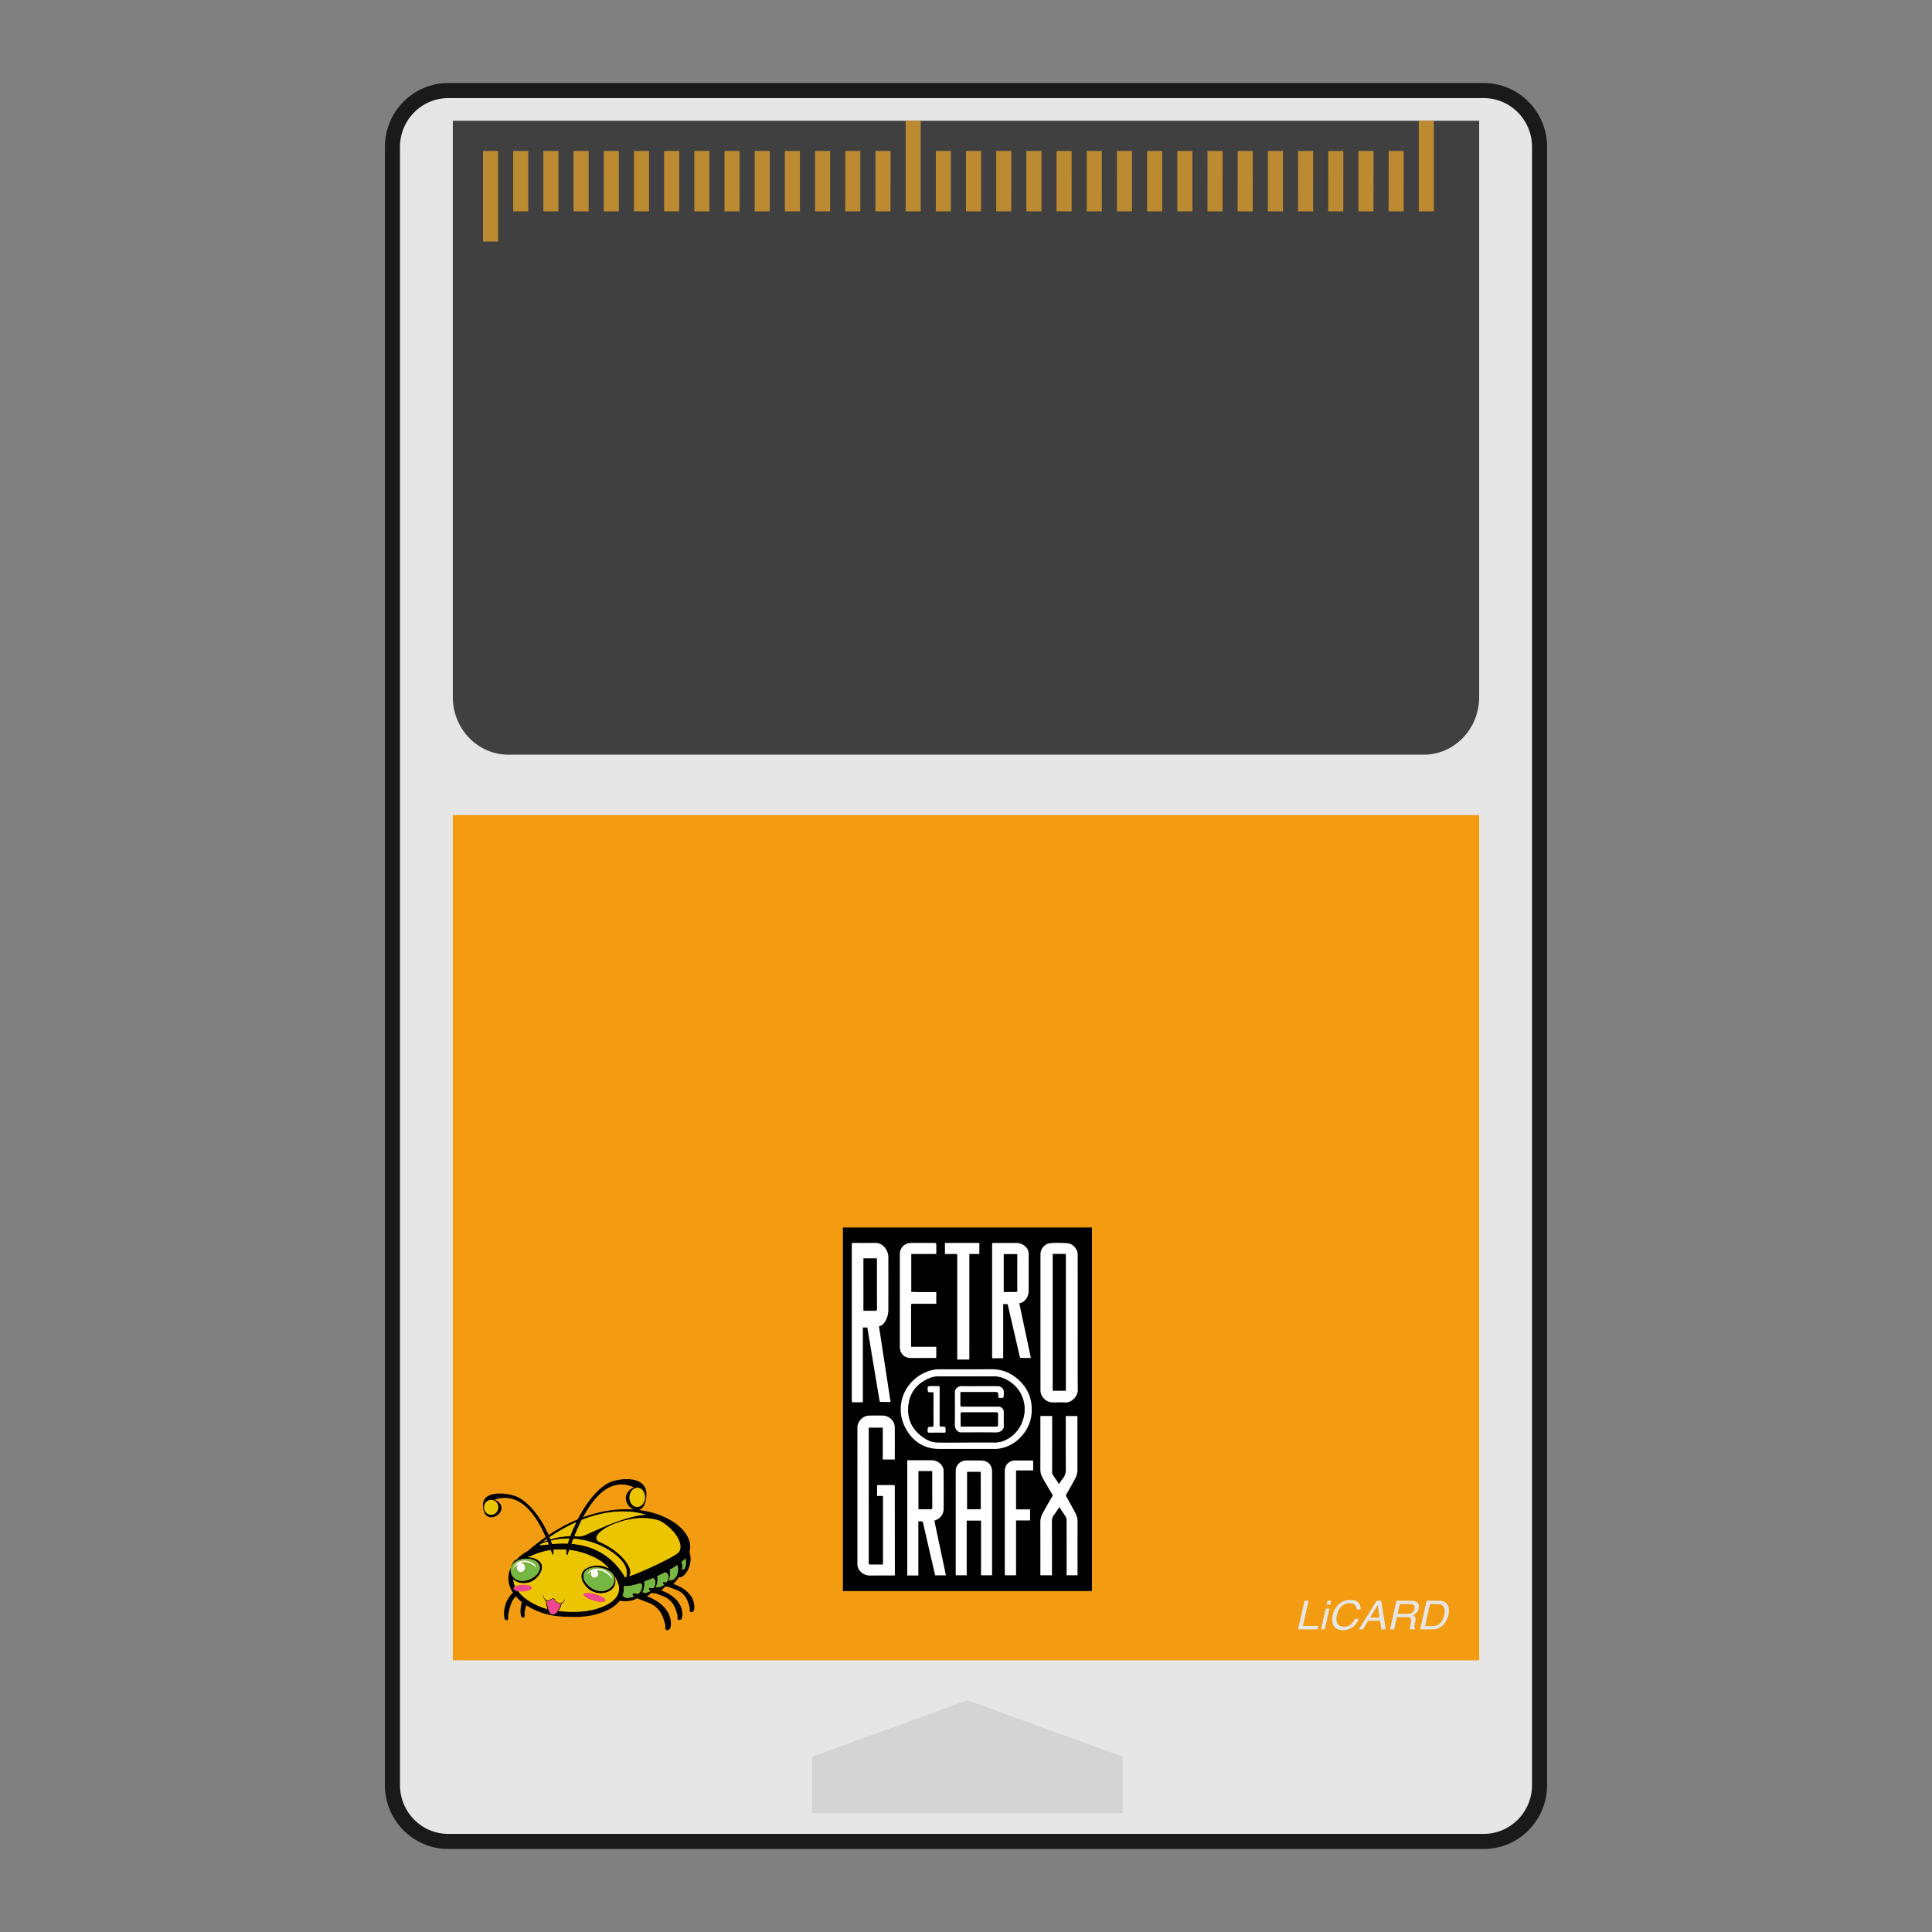 <svg xmlns="http://www.w3.org/2000/svg" xml:space="preserve" width="256" height="256" viewBox="0 0 341.333 341.333"><rect x="0" y="0" width="341.333" height="341.333" fill="#808080" stroke="none"/><defs><clipPath id="a" clipPathUnits="userSpaceOnUse"><path d="M85.112 45.028h.093v-.061h-.093z"/></clipPath><clipPath id="b" clipPathUnits="userSpaceOnUse"><path d="M82.479 44.58h.104v-.07h-.104z"/></clipPath></defs><path d="M79.2 16h182.934c5.448 0 9.866 4.459 9.866 9.959v289.416c0 5.5-4.418 9.958-9.866 9.958H79.2c-5.45 0-9.867-4.458-9.867-9.958V25.959c0-5.5 4.417-9.959 9.867-9.959" style="fill:#e6e6e6;fill-opacity:1;fill-rule:nonzero;stroke:#1a1a1a;stroke-width:2.667;stroke-miterlimit:4;stroke-dasharray:none"/><path d="M80 144h181.333v149.333H80Z" style="fill:#f39b11;fill-opacity:1;fill-rule:nonzero;stroke:none;stroke-width:1.333"/><path d="m143.479 310.366 27.441-9.98 27.44 9.98v9.978h-54.881z" style="fill:#d4d4d4;fill-opacity:1;fill-rule:nonzero;stroke:none;stroke-width:1.333"/><path d="M80 21.333h181.333v101.819c0 5.623-4.388 10.181-9.801 10.181H89.802c-5.414 0-9.802-4.558-9.802-10.181z" style="fill:#404040;fill-opacity:1;fill-rule:nonzero;stroke:none;stroke-width:1.333"/><path d="M192.916 281.1h-43.993v-64.236h43.993Z" style="fill:#000;fill-opacity:1;fill-rule:nonzero;stroke:none;stroke-width:1.333"/><path d="M186.017 245.676h2.279v-24.12h-2.279zm4.388-12.05c0 3.986-.021 7.973.014 11.96.009 1.046-1.07 2.265-2.188 2.194-.751-.048-1.508-.007-2.263-.01-1.145-.006-2.144-1-2.144-2.143q-.004-12.013-.001-24.026c.001-.996.768-1.894 1.803-1.972.952-.072 1.916-.052 2.87.003.724.043 1.283.468 1.652 1.08.152.252.246.582.247.875.016 4.013.01 8.027.01 12.04m-32.334 24.232h-2.108v-5.63h-2.476v.294c0 7.856.001 15.713-.007 23.57 0 .26.078.328.33.32.63-.017 1.261-.004 1.89-.005.096 0 .191-.009.299-.014v-12.092h-1.043v-1.91c.091-.008.17-.018.247-.018.87-.001 1.74.004 2.61-.005.203-.001.275.05.275.266 0 5.158.007 10.315.011 15.472 0 .07-.008.14-.013.224-.09.007-.167.018-.243.018-1.376 0-2.752-.003-4.128.003a2.25 2.25 0 0 1-1.71-.73 1.8 1.8 0 0 1-.526-1.296l.001-24.1c0-1.114.96-2.108 2.07-2.129a64 64 0 0 1 2.477 0c1.064.021 2.041.972 2.052 2.032.02 1.872.008 3.745.008 5.619 0 .033-.01.066-.016.112m25.737-7.695h2.082v.907q.002 4.5-.004 9.003a.97.97 0 0 0 .182.59c.344.494.674 1 1.033 1.532.228-.334.417-.666.659-.956.43-.517.553-1.089.546-1.762-.033-2.983-.014-5.966-.014-8.95v-.357h2.06v9.612c0 .55-.195 1.05-.442 1.519-.478.91-.99 1.802-1.502 2.694-.091.158-.096.258-.004.422.565 1.004 1.124 2.01 1.657 3.03.248.478.319 1.002.316 1.547-.012 2.992-.005 5.984-.005 8.976v.339h-1.93v-.374c0-3.142.004-6.286-.006-9.429a1.1 1.1 0 0 0-.162-.54c-.352-.563-.73-1.11-1.121-1.696-.33.487-.62.96-.953 1.4-.267.35-.356.716-.354 1.155.016 3.045.01 6.09.01 9.136v.35h-2.049v-.357c0-2.956.01-5.912-.008-8.87-.003-.593.09-1.154.37-1.666a119 119 0 0 1 1.726-3.024c.096-.164.09-.263-.005-.421a123 123 0 0 1-1.758-3.004c-.259-.462-.332-.976-.331-1.515.013-2.973.007-5.948.007-8.923zm-6.476-21.901c.713 0 1.396-.012 2.077.007.26.007.324-.076.323-.328-.011-2.032-.007-4.064-.007-6.096 0-.094-.01-.189-.015-.285h-2.379zm4.794 11.65c-.609 0-1.2.005-1.793-.01-.056 0-.141-.115-.16-.191q-.673-2.9-1.341-5.8c-.268-1.166-.538-2.33-.81-3.51h-.785v9.554h-1.944c-.005-.122-.013-.227-.013-.33l-.001-19.685c0-.347 0-.347.348-.347 1.288 0 2.576.003 3.862 0a2.37 2.37 0 0 1 1.84.811c.28.308.411.682.411 1.096q.005 3.276 0 6.552c0 .47-.116.915-.376 1.314-.297.454-.684.786-1.283.886zm-29.584-8.333c.713 0 1.396-.016 2.077.008.26.01.324-.102.323-.453-.01-2.808-.007-5.617-.007-8.427 0-.13-.01-.26-.015-.394h-2.379zm4.795 16.106c-.61 0-1.202.008-1.794-.012-.056-.001-.141-.162-.16-.266-.45-2.672-.894-5.346-1.341-8.02l-.81-4.852h-.785v13.208h-1.944c-.005-.168-.013-.312-.013-.456l-.001-27.213c0-.481 0-.481.348-.481 1.288 0 2.575.004 3.863-.001.736-.004 1.348.376 1.838 1.124.28.425.412.941.412 1.514q.005 4.53 0 9.06c0 .648-.115 1.263-.375 1.814-.298.63-.684 1.088-1.283 1.225.683 4.452 1.361 8.892 2.045 13.356m7.332 12.236h-2.375v6.71c.699 0 1.38-.014 2.06.009.283.009.336-.09.335-.348-.011-2.022-.005-4.044-.007-6.067 0-.095-.008-.19-.014-.304m-4.38-1.939h4.216c.79 0 1.444.307 1.9.946.17.238.298.566.3.854.026 2.264.019 4.528.012 6.792-.003.988-.616 1.76-1.641 2.084l2.044 9.658h-1.903c-.136-.583-.273-1.158-.406-1.735-.574-2.485-1.15-4.97-1.714-7.459-.058-.258-.146-.394-.432-.346-.128.021-.262.004-.418.004v9.565h-1.958zm10.6 2.074v6.577c.712 0 1.402-.01 2.093.005.244.005.293-.077.292-.304-.008-1.995-.004-3.99-.005-5.985 0-.094-.008-.188-.013-.294zm4.388 18.253h-1.954v-9.66h-2.532v9.661h-1.929c-.005-.112-.013-.206-.013-.302v-18.112a1.84 1.84 0 0 1 1.801-1.862q1.344-.03 2.69 0c1.222.025 1.935.77 1.935 1.993l.001 13.052v5.23m-4.505-23.475v-.007c1.677 0 3.354-.005 5.031.003a4.1 4.1 0 0 0 1.654-.346c3.966-1.692 4.86-7.26 1.404-10.04-1.035-.832-2.184-1.293-3.544-1.278-3.178.032-6.356 0-9.534.021a4 4 0 0 0-1.4.245c-2.18.852-3.574 2.418-3.868 4.762-.289 2.316.527 4.24 2.443 5.636.764.556 1.608.977 2.568.994 1.748.034 3.497.01 5.245.01m-.054 1.154c-1.572 0-3.143-.003-4.714.001-2.49.004-4.417-1.092-5.718-3.157-2.788-4.424-.214-9.687 4.454-10.788a5.2 5.2 0 0 1 1.16-.126c3.106-.01 6.212.01 9.318-.012 1.724-.01 3.214.566 4.51 1.667 1.394 1.183 2.284 2.673 2.502 4.496.252 2.108-.298 4.01-1.707 5.625-1.144 1.31-2.595 2.066-4.321 2.282-.167.021-.338.012-.506.012zm11.819 2.06v1.735h-3.023v6.886h2.48v1.95h-2.481v9.69h-1.988V259.85c0-1.026.764-1.808 1.787-1.818.993-.008 1.988-.003 2.98 0 .07 0 .14.01.245.02" style="fill:#fff;fill-opacity:1;fill-rule:nonzero;stroke:none;stroke-width:1.333"/><path d="M186.017 221.556h2.279v24.12h-2.279zm-21.348 38.367c.005.113.013.21.013.304 0 2.023-.004 4.045.007 6.067 0 .258-.052.357-.335.348-.68-.023-1.361-.008-2.06-.008v-6.71zm6.219.135h2.366c.005.105.014.2.014.293 0 1.996-.003 3.99.005 5.985 0 .227-.048.31-.292.304-.691-.016-1.382-.005-2.094-.005zm-4.878-11.6c0-1.09-.005-2.183.004-3.273.003-.232-.07-.318-.305-.306-.327.016-.656.004-.984.004-.893 0-.897 0-.807.899.007.068.112.17.184.18.174.027.355.024.53.005.24-.024.297.073.297.303a562 562 0 0 0 0 5.509c0 .244-.09.297-.31.299-.738.005-.73.012-.727.754 0 .227.084.284.297.282.843-.01 1.685-.004 2.528-.004.344 0 .344-.001.345-.355 0-.715 0-.725-.724-.713-.262.004-.334-.088-.332-.338.01-1.082.004-2.164.004-3.246m7.04-3.56c-.994 0-1.99.028-2.982-.011-.487-.02-.847.103-1.154.481-.138.17-.214.32-.214.542.008 1.908.022 3.817-.008 5.726-.008.504.109.882.502 1.2.175.142.33.23.562.228 2.042-.008 4.085-.024 6.126.01.535.007.936-.117 1.267-.535.123-.156.199-.292.197-.495-.01-.879-.004-1.757-.004-2.637 0-.436-.454-.892-.89-.892-2.148 0-4.296-.003-6.446.005-.254 0-.341-.08-.334-.336.014-.63.004-1.26.005-1.891 0-.37 0-.372.368-.372h5.54c.784 0 .79 0 .786.77 0 .213.05.297.282.295.689-.007.666.001.696-.681.02-.493-.007-.943-.474-1.228-.133-.083-.293-.17-.442-.172-1.127-.013-2.255-.007-3.383-.008m-2.281 9.937c-1.748 0-3.498.024-5.246-.009-.96-.017-1.804-.437-2.566-.995-1.916-1.396-2.732-3.32-2.443-5.634.292-2.346 1.687-3.91 3.865-4.762a4 4 0 0 1 1.403-.246c3.177-.021 6.355.01 9.532-.021 1.361-.015 2.51.448 3.545 1.28 3.455 2.778 2.563 8.346-1.404 10.04a4.1 4.1 0 0 1-1.653.344c-1.677-.007-3.356-.003-5.033-.003z" style="fill:#000;fill-opacity:1;fill-rule:nonzero;stroke:none;stroke-width:1.333"/><path d="M173.024 249.539c-1.003 0-2.005.005-3.008-.004-.213-.003-.281.072-.279.273q.01.972 0 1.943c-.003.201.067.284.28.284q3.005-.008 6.014 0c.21 0 .281-.082.28-.283a77 77 0 0 1 0-1.916c.004-.228-.07-.305-.306-.303-.993.012-1.988.005-2.98.005m.026-4.64c1.126 0 2.254-.007 3.382.008.148.001.308.09.443.171.467.285.495.735.473 1.228-.029.684-.008.675-.697.681-.23.003-.281-.08-.281-.294.004-.77-.001-.77-.786-.77h-5.54c-.368 0-.369.001-.369.37 0 .631.01 1.262-.005 1.893-.005.256.08.336.336.334 2.148-.008 4.297-.005 6.445-.004.436 0 .89.455.89.892 0 .88-.005 1.758.004 2.636.003.203-.073.34-.196.495-.332.42-.734.543-1.267.535-2.043-.032-4.085-.016-6.127-.008-.233 0-.386-.087-.562-.23-.392-.318-.51-.696-.502-1.2.031-1.908.016-3.817.008-5.726 0-.222.076-.37.214-.54.306-.38.666-.502 1.154-.483.992.039 1.988.012 2.983.012m-7.041 3.56c0 1.083.005 2.164-.004 3.247-.003.249.07.34.332.337.724-.012.724-.001.724.713 0 .354 0 .355-.345.355-.843 0-1.686-.005-2.528.004-.214.003-.298-.055-.298-.281-.003-.743-.01-.75.728-.755.22-.001.311-.055.31-.299a562 562 0 0 1 0-5.51c0-.228-.056-.326-.296-.302a2 2 0 0 1-.53-.005c-.073-.01-.178-.112-.185-.18-.09-.898-.087-.898.807-.898.328 0 .657.012.984-.004.234-.012.308.073.305.305-.009 1.09-.004 2.183-.004 3.273" style="fill:#fff;fill-opacity:1;fill-rule:nonzero;stroke:none;stroke-width:1.333"/><path d="M173.024 249.539c.993 0 1.988.007 2.981-.005.236-.003.31.074.306.302a77 77 0 0 0 0 1.916c0 .202-.07.283-.28.283q-3.008-.007-6.015 0c-.212 0-.281-.083-.279-.284q.01-.97 0-1.943c-.003-.201.066-.276.28-.273 1.002.009 2.004.004 3.007.004" style="fill:#000;fill-opacity:1;fill-rule:nonzero;stroke:none;stroke-width:1.333"/><path d="M163.358 237.945h-2.391v-7.265c0-.341.001-.341.351-.341h4.096l.001-2.068h-3.653v-.02h-.768v-6.702h4.424v-1.614c0-.259-.051-.35-.333-.348-1.376.016-2.752.007-4.126.008-1.148 0-1.983.83-1.986 1.977-.004 2.023-.003 14.005 0 16.375.003 1.212.778 1.982 1.983 1.98 1.393-.001 2.787-.008 4.18-.012h.26c.007-.123.017-.227.017-.33v-1.64zm9.672-18.351h-6.083v1.956h2.172v18.647h2.136V221.55h1.768v-.536h.007z" style="fill:#fff;fill-opacity:1;fill-rule:nonzero;stroke:none;stroke-width:1.333"/><path d="M230.47 282.805h.723l-1.001 4.46h2.71l-.136.604h-3.433zm4.058 0h.667l-.16.702h-.667zm-.313 1.389h.666l-.822 3.675h-.667zm6.167.131h-.707q-.012-.491-.305-.779-.294-.286-.943-.286-.79-.001-1.392.526-.603.526-.847 1.612-.2.892.115 1.444.315.555 1.184.555.803 0 1.35-.583.29-.307.511-.806h.706q-.273.8-.924 1.34-.786.651-1.868.652-.932 0-1.446-.534-.673-.707-.34-2.182.25-1.12 1.036-1.838.851-.78 2.042-.78 1.015 0 1.464.507.447.509.364 1.152m3.345 1.469-.31-2.238-1.364 2.238zm-.517-2.99h.82l.804 5.066h-.793l-.204-1.518h-2.115l-.917 1.518h-.743zm5.384 2.321q.51 0 .85-.194.34-.192.453-.694.12-.54-.251-.736-.2-.104-.572-.103h-1.77l-.385 1.727zm-1.879-2.32h2.476q.612 0 .968.17.68.323.488 1.195-.101.454-.365.744a1.95 1.95 0 0 1-.661.465q.288.122.4.318t.033.638l-.128.68q-.054.288-.043.43.011.241.163.31l-.025.114h-.888a.6.6 0 0 1-.022-.17q0-.101.055-.398l.145-.846q.084-.496-.24-.665-.189-.094-.633-.093h-1.65l-.483 2.172h-.724zm6.345 4.478q.37 0 .62-.072.45-.135.807-.517.285-.306.484-.786.12-.284.175-.53.212-.94-.067-1.46-.277-.52-1.156-.52h-1.285l-.87 3.885zm-1.015-4.479h2.166q1.103 0 1.543.742.394.669.157 1.713a3.9 3.9 0 0 1-.648 1.459q-.819 1.152-2.196 1.152h-2.158z" style="fill:#e6e6e6;fill-opacity:1;fill-rule:nonzero;stroke:none;stroke-width:1.333"/><path d="M88 42.667h-2.667v-16H88zm5.333-5.334h-2.666V26.667h2.666zm5.334 0H96V26.667h2.667zm5.333 0h-2.667V26.667H104Zm5.333 0h-2.666V26.667h2.666zm5.334 0H112V26.667h2.667zm5.333 0h-2.667V26.667H120Zm5.333 0h-2.666V26.667h2.666zm5.334 0H128V26.667h2.667zm5.333 0h-2.667V26.667H136Zm5.333 0h-2.666V26.667h2.666zm5.334 0H144V26.667h2.667zm5.333 0h-2.667V26.667H152Zm5.333 0h-2.666V26.667h2.666zm5.334 0H160v-16h2.667zm5.333 0h-2.667V26.667H168Zm5.333 0h-2.666V26.667h2.666zm5.334 0H176V26.667h2.667zm5.333 0h-2.667V26.667H184Zm5.333 0h-2.666V26.667h2.666zm5.334 0H192V26.667h2.667zm5.333 0h-2.667V26.667H200Zm5.333 0h-2.666V26.667h2.666zm5.334 0H208V26.667h2.667zm5.333 0h-2.667V26.667H216zm5.333 0h-2.666V26.667h2.666zm5.334 0H224V26.667h2.667zm5.333 0h-2.667V26.667H232zm5.333 0h-2.666V26.667h2.666zm5.334 0H240V26.667h2.667zm5.333 0h-2.667V26.667H248zm5.333 0h-2.666v-16h2.666z" style="fill:#bc8a31;fill-opacity:1;fill-rule:nonzero;stroke:none;stroke-width:1.333"/><path d="M97.177 282.761c-.199.126-.44.139-.662.098.151.397.214.822.31 1.237.11.407.245.9.65 1.07.266.131.571.003.77-.203.312-.323.504-.751.69-1.164l.188-.44a1.5 1.5 0 0 1-.809-.247c-.24-.159-.295-.54-.59-.616-.211-.003-.371.168-.547.265m15.405-2.88c-.779.184-1.57.458-2.377.322a3.7 3.7 0 0 1-.203 1.692c-.101.062.083.145.108.048l.063.037c.067.201.274.276.454.296.464.048.928-.061 1.368-.208-.106-.107-.246-.207-.268-.373.015-.072.047-.136.076-.202.32.014.636.068.952.108.434-.345.706-.936.664-1.517-.005-.156-.104-.315-.256-.335-.198-.032-.4.05-.58.132m2.46-.93-.012.02c-.408.133-.797.32-1.2.464.092.633-.028 1.3-.314 1.86-.126.085.134.132.083 0l.113-.003c.008.116.136.145.223.139.345-.031.672-.183.973-.36-.097-.088-.215-.163-.277-.284-.043-.087.012-.176.032-.26q.371.014.737.078c.253-.32.443-.745.367-1.173-.042-.208-.108-.441-.288-.559-.147-.085-.3.024-.438.078m2.263-1.055c-.399.193-.795.39-1.193.581.154.69.02 1.423-.31 2.03.084-.055.201-.075.267-.156.136.094.303.082.452.04.295-.086.575-.226.828-.407-.147-.113-.332-.304-.17-.499.183.023.369.04.554.07.23-.334.456-.75.364-1.18-.107-.271-.315-.508-.585-.591zm-12.585-.93c-.351.057-.704.154-1.016.34-.363.28-.64.738-.62 1.23.017.476.265.9.549 1.25.527.615 1.22 1.102 1.996 1.246.586.097 1.214.081 1.753-.21.5-.258.963-.697 1.099-1.293.127-.526.087-1.17-.307-1.558a3.44 3.44 0 0 0-1.71-.904c-.572-.132-1.163-.188-1.744-.1m14.636-.254a25 25 0 0 1-1.032.624c.162.67.046 1.386-.208 2.01q.157-.113.297-.247c.165.187.405.028.572-.075.768-.508.963-1.65.687-2.517q-.156.105-.316.205m-28.24-.823c-.407.254-.766.655-.86 1.164a1.97 1.97 0 0 0 .53 1.68c.264.276.616.44.976.51l.003.01c.217.017.444.091.66.029.753-.023 1.493-.326 2.095-.807.449-.368.842-.908.845-1.54.017-.313-.156-.587-.341-.81-.402-.447-.982-.649-1.544-.72-.807-.09-1.655.046-2.363.485m29.793-.358c-.166.146-.33.295-.506.427.232.433.14.955.073 1.423l.198-.254c.005.046.018.135.024.18.118-.044.234-.116.282-.246.141-.334.212-.702.204-1.067.005-.227-.072-.445-.05-.672q-.115.101-.225.21m-23.127-1.726q.024.293.023.584a.8.8 0 0 1-.205.399 2.5 2.5 0 0 0-.1-.368q-.097-.276-.19-.554c-1.3.183-2.576.579-3.76 1.179l-.078-.11-.27.165c.351.008.7.064 1.042.157.285.09.564.21.816.38l.01-.004c.14.115.276.237.4.376.32.407.372.996.183 1.481-.347.911-1.061 1.652-1.923 1.994a3.24 3.24 0 0 1-2.26.041 2.8 2.8 0 0 1-.778-.461c.036.428.146.846.325 1.23-.161.083-.376.282-.233.486.192.216.486.273.75.328.7.926 1.64 1.609 2.626 2.145.81.439 1.661.787 2.541 1.025a7 7 0 0 1-.179-.766c-.042-.231-.065-.467-.124-.694a1.08 1.08 0 0 1-.39-.649.96.96 0 0 1 .102-.519c-.02.198-.038.396.008.591.112.267.35.467.623.499.159.02.304-.066.443-.138.17-.104.344-.222.544-.237.222.013.32.259.432.428h.005c.221.268.555.464.896.412.179-.024.325-.143.452-.27q.166-.224.268-.489c.008 0 .027-.004.035-.005-.008.386-.262.714-.578.872-.029.167-.08.327-.126.487a6 6 0 0 1-.415.767c-.073.056.027.068.06.073.533.052 1.07.076 1.605.093 1.343.044 2.698.023 4.022-.253a11.5 11.5 0 0 0 2.688-.908c.67-.34 1.32-.777 1.794-1.399.426-.578.616-1.37.428-2.088a6.8 6.8 0 0 0-.67-1.55c.084.34.162.693.113 1.046-.017.223-.104.426-.176.63v.044h-.024c-.23.398-.572.713-.968.912-1.337.664-3.053.294-4.044-.876-.428-.515-.823-1.146-.815-1.862.011-.577.394-1.061.847-1.33.761-.456 1.665-.567 2.523-.484.376.053.752.134 1.097.31q.178.093.365.159c-.338-.41-.734-.761-1.136-1.1a3 3 0 0 0-.346-.24 13.5 13.5 0 0 0-5.483-1.912l-.176.513q-.085.25-.16.506c-.135-.14-.179-.335-.197-.526q.01-.272.036-.542a13 13 0 0 0-2.298.022m-2.348-.965c-.093.213.24.135.354.124.385-.013.766-.08 1.15-.121a4 4 0 0 0-.084-.174q-.03-.097-.064-.196c-.01-.026-.036-.082-.048-.109-.44.14-.893.261-1.308.476m.526-.45c.23-.085.458-.175.69-.26l-.074-.182c-.208.141-.42.28-.616.441m5.337-.537-.041.147-.01-.001-.062.156-.068.189q-.028.067-.053.136l-.095.26c1.65.153 3.297.555 4.79 1.34 1.865.956 3.438 2.51 4.546 4.373.067.1.188.303.31.167.154-.353.098-.763.066-1.139-.085-.805-.583-1.465-1.095-2.022-.793-.83-1.733-1.478-2.72-2.01a13.9 13.9 0 0 0-5.568-1.596m-3.954.335.025.117.012-.004.08.244.072.238a20 20 0 0 1 2.783-.08l.093-.33q.05-.165.103-.332l.007.001.069-.228c-1.09 0-2.18.116-3.244.374m-.24-.606.065.163.076.197a13 13 0 0 1 3.491-.544l.152-.398.217-.54c.119-.284.25-.563.367-.848.121-.215.208-.452.325-.67a30.6 30.6 0 0 0-4.693 2.64m13.687-3.056c-1.259.282-2.495.712-3.636 1.354-.552.324-1.106.686-1.514 1.21-.166.218-.308.498-.248.787.066.27.295.447.527.545a12.7 12.7 0 0 1 3.076 1.842c.705.58 1.365 1.242 1.863 2.037.274.453.53.965.513 1.521.001.226-.115.418-.2.614.4-.076.78-.24 1.161-.387a68 68 0 0 0 4.238-1.896c.977-.483 1.954-.968 2.881-1.555.224-.137.445-.306.573-.554.212-.378.211-.843.131-1.263-.181-.832-.655-1.553-1.185-2.173a9.1 9.1 0 0 0-2.256-1.85c-.518-.222-1.07-.341-1.618-.432-1.432-.22-2.893-.106-4.306.2m-7.668-.132c-.119.05-.25.076-.355.155-.099.165-.176.345-.26.52-.23.461-.435.935-.643 1.408q-.1.233-.194.468h-.01q-.088.233-.182.465c.4.023.801.064 1.199-.003a3.5 3.5 0 0 0 .878-.277c2.088-.95 4.18-1.903 6.351-2.617 1.35-.446 2.736-.795 4.148-.911-.13-.04-.26-.09-.395-.11a12 12 0 0 0-1.896-.362c-2.922-.328-5.884.217-8.641 1.264m-16.956-3.236a1.25 1.25 0 0 0-.57.735c-.07.208-.084.437-.044.656.022.1.05.2.096.29.213.566.845.875 1.39.74.494-.1.907-.557.97-1.093a1.35 1.35 0 0 0-.379-1.139 1.21 1.21 0 0 0-1.463-.189m25.174-1.293c-.255.69-.11 1.568.438 2.049a1.17 1.17 0 0 0 1.082.273c.458-.121.828-.524.978-.997q.063-.17.086-.348a1.8 1.8 0 0 0-.043-.828c-.125-.63-.672-1.167-1.29-1.15-.565-.005-1.058.451-1.251 1m-5.29.027c-1.257 1.158-2.216 2.638-3.034 4.17 2.858-1.047 5.901-1.582 8.924-1.371a2.4 2.4 0 0 1-1.263-1.384c-.159-.455-.143-.984.077-1.412.244-.484.675-.828 1.131-1.06.033-.01.132-.075.044-.095-.77-.333-1.604-.516-2.436-.462-1.284.072-2.48.73-3.443 1.614m4.199-2.56h.88c.856.068 1.776.255 2.424.906.492.48.684 1.224.643 1.918-.043.724-.168 1.486-.584 2.079-.184.27-.462.441-.752.548 1.838.219 3.66.73 5.314 1.63.894.487 1.739 1.097 2.442 1.866.59.659 1.09 1.45 1.264 2.355a3.2 3.2 0 0 1-.078 1.554c.307.803.24 1.715-.008 2.526-.22.726-.64 1.401-1.245 1.821-.172.124-.384.113-.58.09-.284.455-.63.869-1.025 1.217.818.268 1.61.664 2.29 1.228.527.438.984 1 1.228 1.673.115.31.17.639.203.968v.393c-.025.192-.059.398-.177.552-.136.179-.416.22-.578.06-.077-.082-.05-.21-.054-.316.041-.404-.13-.778-.238-1.153-.23-.737-.642-1.423-1.245-1.868-.581-.48-1.316-.632-1.985-.915-.26-.13-.559-.096-.822-.214a4.4 4.4 0 0 1-.75.722c.902.338 1.78.802 2.496 1.49.621.588 1.102 1.384 1.214 2.276.046.412.092.869-.105 1.246-.132.258-.541.336-.7.074-.073-.235.025-.491-.044-.728-.18-.66-.376-1.331-.745-1.9-.342-.536-.83-.95-1.364-1.246-.403-.198-.83-.333-1.247-.493-.237-.084-.472-.219-.73-.185-.163.016-.314-.052-.458-.122a5 5 0 0 1-.832.628c.179.104.377.159.563.244.834.374 1.637.859 2.302 1.522.619.608 1.112 1.396 1.279 2.289.088.492.148 1.016-.005 1.5a.62.62 0 0 1-.43.432h-.18c-.113-.039-.249-.088-.28-.227-.054-.257.045-.528-.031-.782-.223-.82-.47-1.656-.963-2.34a4.4 4.4 0 0 0-1.53-1.302c-.817-.361-1.675-.608-2.486-.984-.705.47-1.561.527-2.37.519a1.6 1.6 0 0 1-.625-.12c-.566.72-1.318 1.25-2.109 1.65-.745.363-1.527.637-2.321.845-1.252.318-2.542.413-3.824.418-1.311-.03-2.628-.06-3.922-.31-1.556-.282-3.045-.912-4.405-1.764-.108.38-.188.772-.264 1.162-.053.263.017.534-.028.798-.035.216-.305.292-.452.153-.199-.184-.227-.488-.255-.75-.037-.647.052-1.3.23-1.918a7.5 7.5 0 0 1-1.064-1.03 4 4 0 0 0-.794 1.222c-.264.63-.406 1.307-.541 1.979-.056.276.016.56-.035.836-.046.228-.353.268-.485.102-.18-.218-.205-.53-.224-.808-.021-.846.128-1.706.488-2.465a5.4 5.4 0 0 1 1.087-1.525 4.4 4.4 0 0 1-.794-2.763c.012-.319.078-.632.136-.943.172-.43.275-.888.486-1.298.189-.252.325-.574.597-.738.31-.105.496-.42.753-.618.311-.235.615-.48.946-.682.204-.13.424-.232.609-.392a36 36 0 0 1 3.048-2.368c-.443-1.01-.933-2.001-1.516-2.928-.627-.997-1.357-1.938-2.255-2.672-.812-.672-1.778-1.15-2.802-1.277-.823-.11-1.663.008-2.451.27.413.202.835.466 1.073.897.212.374.182.868-.033 1.233-.307.536-.86.89-1.437.972a1.28 1.28 0 0 1-1.172-.43c-.32-.378-.432-.897-.483-1.391v-.576c.067-.464.288-.908.65-1.18.633-.484 1.438-.582 2.193-.608a8.8 8.8 0 0 1 2.757.418c1.247.436 2.283 1.358 3.17 2.364 1.163 1.342 2.093 2.899 2.835 4.544 1.623-1.078 3.328-2.016 5.111-2.75 1.019-1.922 2.215-3.776 3.781-5.236.648-.594 1.37-1.12 2.176-1.43.723-.268 1.484-.382 2.244-.444" style="fill:#000;fill-opacity:1;fill-rule:nonzero;stroke:none;stroke-width:1.333"/><path d="m121.135 275.323-.226.21c-.165.146-.329.294-.505.428.23.433.14.953.073 1.421l.199-.253.023.181c.117-.044.234-.117.282-.247.142-.333.211-.702.204-1.068.005-.226-.072-.445-.05-.672m-1.78 1.39a25 25 0 0 1-1.03.624c.16.67.045 1.386-.21 2.01a3 3 0 0 0 .298-.247c.165.187.405.028.572-.075.768-.508.964-1.65.686-2.517q-.156.106-.316.205m-1.623 2.842c.23-.334.456-.75.364-1.179-.106-.272-.314-.51-.584-.592l-.208.112c-.398.193-.794.39-1.193.581.156.691.023 1.423-.308 2.031.083-.056.201-.076.267-.157.134.094.3.082.452.04.293-.086.573-.226.826-.407-.145-.113-.332-.304-.17-.499.185.023.37.04.554.07m-2.252-.681c-.147-.086-.3.024-.438.077l-.01.02c-.409.133-.798.319-1.202.464a3.15 3.15 0 0 1-.313 1.861h.082c.03 0 .086-.003.115-.004.007.115.135.144.221.138.347-.03.672-.182.974-.36-.098-.087-.215-.162-.278-.284-.042-.086.012-.176.032-.26q.372.014.739.08c.252-.32.441-.746.365-1.174-.041-.208-.108-.441-.288-.558m-2.315.875c-.2-.03-.401.05-.581.132-.779.184-1.571.458-2.378.321a3.7 3.7 0 0 1-.204 1.692l.11.048.062.037c.066.202.274.276.455.296.463.05.927-.06 1.368-.208-.107-.105-.248-.206-.27-.373.015-.072.049-.136.078-.201.319.013.635.07.952.11.432-.348.704-.938.664-1.52-.005-.156-.104-.313-.256-.334" style="fill:#74b743;fill-opacity:1;fill-rule:nonzero;stroke:none;stroke-width:1.333"/><path d="M91.668 275.921c.678-.34 1.488-.28 2.162.042.428.202.836.532 1.002 1.017-.284-.208-.552-.444-.863-.61-.6-.346-1.324-.493-1.984-.258.317.017.637.192.747.528q.047.205.053.416a.89.89 0 0 1-.553.66c-.216.021-.451.012-.63-.135-.184-.128-.277-.356-.32-.58-.001-.23.083-.444.19-.637-.364.248-.652.599-.902.973.174-.6.559-1.146 1.098-1.416m13.383 1.247c.811-.165 1.659.101 2.331.592.408.304.79.727.873 1.273-.496-.606-1.08-1.165-1.8-1.437a2.7 2.7 0 0 0-1.061-.17c.239.203.383.553.253.869q-.036.086-.078.169c-.162.216-.426.281-.672.252-.142-.03-.258-.133-.358-.237-.182-.235-.158-.563-.058-.83-.326.155-.611.38-.884.619.308-.567.852-.981 1.454-1.1" style="fill:#fff;fill-opacity:1;fill-rule:nonzero;stroke:none;stroke-width:1.333"/><path d="M111.78 265.916c.294.266.707.378 1.082.274.457-.122.826-.526.977-.998q.063-.168.087-.349a1.8 1.8 0 0 0-.044-.827c-.126-.63-.67-1.166-1.288-1.15-.567-.004-1.06.452-1.252 1.001-.256.69-.11 1.567.437 2.05m-24.149-.567a1.21 1.21 0 0 0-1.462-.19c-.27.154-.48.42-.57.734a1.3 1.3 0 0 0 .051.948c.214.564.844.873 1.39.739.494-.099.906-.556.969-1.094a1.34 1.34 0 0 0-.377-1.137m14.03 5.597q-.088.233-.182.465c.398.023.801.064 1.198-.003.304-.045.596-.153.879-.277 2.087-.951 4.18-1.903 6.35-2.618 1.35-.445 2.737-.794 4.149-.91-.131-.04-.26-.091-.395-.11a12 12 0 0 0-1.896-.362c-2.924-.328-5.885.217-8.641 1.264-.119.049-.25.076-.355.154-.099.166-.176.346-.26.52-.23.462-.436.935-.643 1.408q-.1.233-.196.468z" style="fill:#eac500;fill-opacity:1;fill-rule:nonzero;stroke:none;stroke-width:1.333"/><path d="M120.155 272.783c-.181-.832-.653-1.554-1.185-2.174a9.1 9.1 0 0 0-2.256-1.849c-.518-.223-1.068-.341-1.618-.432-1.432-.221-2.893-.107-4.306.2-1.259.281-2.495.712-3.635 1.353-.553.324-1.107.687-1.515 1.211-.166.217-.308.497-.248.787.066.27.296.446.527.545a12.7 12.7 0 0 1 3.077 1.841c.704.58 1.366 1.243 1.862 2.038.274.453.53.965.513 1.52.001.225-.115.418-.2.614.401-.076.78-.24 1.163-.386a68 68 0 0 0 4.237-1.896c.976-.483 1.953-.968 2.88-1.555.225-.137.445-.307.573-.555.212-.377.211-.842.131-1.262m-22.911-.839a13 13 0 0 1 3.491-.543q.078-.2.153-.4l.216-.54c.12-.284.251-.563.367-.848.121-.215.21-.45.325-.67a30.6 30.6 0 0 0-4.693 2.64l.065.163zm.136.359.08.243.073.239a20 20 0 0 1 2.782-.08l.094-.33.102-.332h.007l.07-.228c-1.091 0-2.18.118-3.244.375l.025.116z" style="fill:#eac500;fill-opacity:1;fill-rule:nonzero;stroke:none;stroke-width:1.333"/><path d="M109.586 275.46c-.792-.83-1.734-1.477-2.72-2.01a13.9 13.9 0 0 0-5.568-1.595l-.042.147h-.009l-.062.154-.068.19-.054.136-.093.26c1.65.152 3.296.555 4.79 1.34 1.865.955 3.437 2.51 4.546 4.372.065.1.188.303.308.167.155-.352.1-.763.068-1.137-.085-.807-.584-1.466-1.096-2.024m-13.01-3.51c-.208.143-.419.281-.616.443.23-.085.46-.176.69-.26zm-5.524 3.667c.312-.105.497-.42.753-.617-.268.181-.508.403-.753.617m-.596.737c-.26.38-.443.828-.486 1.299.172-.43.275-.887.486-1.299" style="fill:#eac500;fill-opacity:1;fill-rule:nonzero;stroke:none;stroke-width:1.333"/><path d="M106.28 283.016c-.679-.029-1.348-.201-1.986-.452-.345-.142-.693-.301-.982-.553-.098-.093-.22-.219-.184-.373.088-.156.273-.182.426-.2.526-.04 1.05.066 1.556.204.534.154 1.067.349 1.535.67.156.099.272.25.37.408-.118.316-.475.279-.735.296m2.345-4.478c.084.34.163.693.113 1.046-.017.223-.104.426-.177.63l.001.042-.024.001c-.23.399-.572.714-.968.912-1.337.663-3.053.294-4.045-.877-.427-.515-.823-1.145-.814-1.86.011-.577.394-1.061.847-1.33.761-.457 1.665-.567 2.523-.486.374.055.752.136 1.096.312q.18.092.366.159c-.338-.412-.734-.762-1.136-1.1a3 3 0 0 0-.346-.24 13.5 13.5 0 0 0-5.484-1.912l-.176.513q-.085.25-.159.505c-.135-.138-.179-.334-.199-.526q.011-.273.038-.542a13 13 0 0 0-2.298.023q.023.29.022.584a.77.77 0 0 1-.206.399 2.3 2.3 0 0 0-.098-.368q-.099-.277-.191-.554c-1.3.183-2.575.578-3.76 1.178l-.079-.11-.269.166q.53.013 1.041.157c.287.09.566.208.818.38l.008-.004c.142.115.278.237.401.375.321.408.373.997.183 1.481-.346.91-1.062 1.653-1.923 1.995a3.24 3.24 0 0 1-2.26.041 2.8 2.8 0 0 1-.777-.461c.036.428.146.846.325 1.23a2.6 2.6 0 0 1 .664-.221 4.7 4.7 0 0 1 1.16-.063c.297.03.603.075.873.219.104.059.224.15.227.29-.015.182-.183.277-.313.36-.352.163-.736.227-1.116.269-.327.009-.655.01-.979-.04.701.926 1.641 1.609 2.627 2.144.809.44 1.661.788 2.54 1.026a7 7 0 0 1-.178-.766c-.042-.231-.065-.467-.125-.694a1.1 1.1 0 0 1-.39-.65.97.97 0 0 1 .103-.518c-.02.196-.04.396.008.591.111.267.35.467.622.499.16.02.305-.066.444-.139.169-.103.342-.223.544-.236.221.013.32.257.432.427h.005c.221.269.555.465.896.413.179-.024.325-.143.452-.272q.166-.223.268-.487l.035-.005c-.008.385-.262.712-.578.872-.03.165-.081.325-.126.487a6 6 0 0 1-.416.765c-.072.057.026.07.061.073.533.054 1.07.078 1.605.095 1.343.043 2.698.021 4.022-.253.924-.194 1.83-.49 2.688-.908.67-.342 1.32-.778 1.793-1.4.425-.578.616-1.37.43-2.088a6.8 6.8 0 0 0-.671-1.55m-12.836-5.57c.385-.015.766-.081 1.15-.121a3 3 0 0 0-.084-.174l-.064-.196c-.01-.028-.036-.082-.048-.109-.44.139-.893.261-1.308.476-.093.213.24.133.354.124" style="fill:#eac500;fill-opacity:1;fill-rule:nonzero;stroke:none;stroke-width:1.333"/><path d="M93.97 276.37c-.6-.346-1.326-.493-1.984-.258.316.017.637.192.746.53q.046.203.052.414a.89.89 0 0 1-.553.66c-.215.022-.45.013-.628-.134-.185-.129-.279-.357-.32-.58-.001-.23.083-.445.19-.638-.366.25-.653.598-.902.974.173-.6.559-1.146 1.097-1.417.679-.339 1.488-.28 2.163.041.427.204.836.534 1.001 1.019-.285-.21-.553-.445-.862-.612m-.491-.963c-.805-.09-1.653.046-2.363.484-.406.254-.766.655-.86 1.164a1.97 1.97 0 0 0 .53 1.679c.265.277.616.44.976.51l.002.011c.219.016.446.091.662.028.753-.022 1.492-.325 2.093-.806.45-.368.843-.908.847-1.54.017-.314-.158-.587-.343-.808-.4-.448-.981-.65-1.544-.722m12.976 2.19a2.7 2.7 0 0 0-1.06-.17c.237.202.382.553.252.869q-.036.086-.078.17c-.16.215-.425.28-.673.25-.141-.03-.256-.132-.357-.236-.183-.235-.159-.563-.059-.83-.324.155-.61.38-.883.62.308-.569.851-.982 1.454-1.1.81-.166 1.658.1 2.33.591.408.304.791.727.874 1.273-.496-.606-1.08-1.165-1.8-1.437m1.718.373a3.45 3.45 0 0 0-1.71-.904c-.57-.13-1.163-.186-1.744-.098-.35.056-.704.153-1.016.34-.363.278-.638.737-.62 1.23.018.475.266.9.55 1.247.526.617 1.22 1.104 1.996 1.248.586.097 1.215.081 1.754-.21.498-.258.961-.697 1.097-1.293.127-.526.087-1.169-.307-1.56" style="fill:#74b743;fill-opacity:1;fill-rule:nonzero;stroke:none;stroke-width:1.333"/><path d="M91.682 280.077a4.7 4.7 0 0 1 1.16-.064c.297.03.603.075.873.22.106.059.224.15.227.29-.013.182-.183.277-.313.36-.352.163-.735.226-1.115.269-.328.008-.656.01-.979-.042-.264-.054-.558-.11-.75-.328-.143-.204.072-.402.233-.484.21-.11.436-.174.664-.221m11.446 1.561c.087-.156.273-.182.427-.2.525-.04 1.048.066 1.556.204.533.154 1.066.349 1.534.67.156.099.272.25.37.408-.118.316-.475.279-.735.296-.679-.029-1.348-.201-1.985-.452-.346-.142-.694-.301-.983-.553-.097-.093-.22-.219-.184-.373" style="fill:#ed4792;fill-opacity:1;fill-rule:nonzero;stroke:none;stroke-width:1.333"/><g clip-path="url(#a)" style="opacity:.54" transform="matrix(1.333 0 0 -1.333 0 341.333)"><path d="M0 0c.039-.098-.156-.063-.062 0z" style="fill:#192112;fill-opacity:1;fill-rule:nonzero;stroke:none" transform="translate(85.2 45.028)"/></g><g clip-path="url(#b)" style="opacity:.39" transform="matrix(1.333 0 0 -1.333 0 341.333)"><path d="M0 0c-.019-.073-.157-.011-.081.036z" style="fill:#283719;fill-opacity:1;fill-rule:nonzero;stroke:none" transform="translate(82.583 44.543)"/></g><path d="M98.314 283.111c-.24-.158-.295-.54-.59-.614-.212-.004-.37.166-.548.264-.197.126-.438.138-.66.097.151.397.212.823.308 1.237.111.407.246.9.651 1.07.267.132.57.004.77-.203.311-.323.503-.75.689-1.164l.19-.44a1.5 1.5 0 0 1-.81-.247" style="fill:#ed4792;fill-opacity:1;fill-rule:nonzero;stroke:none;stroke-width:1.333"/></svg>